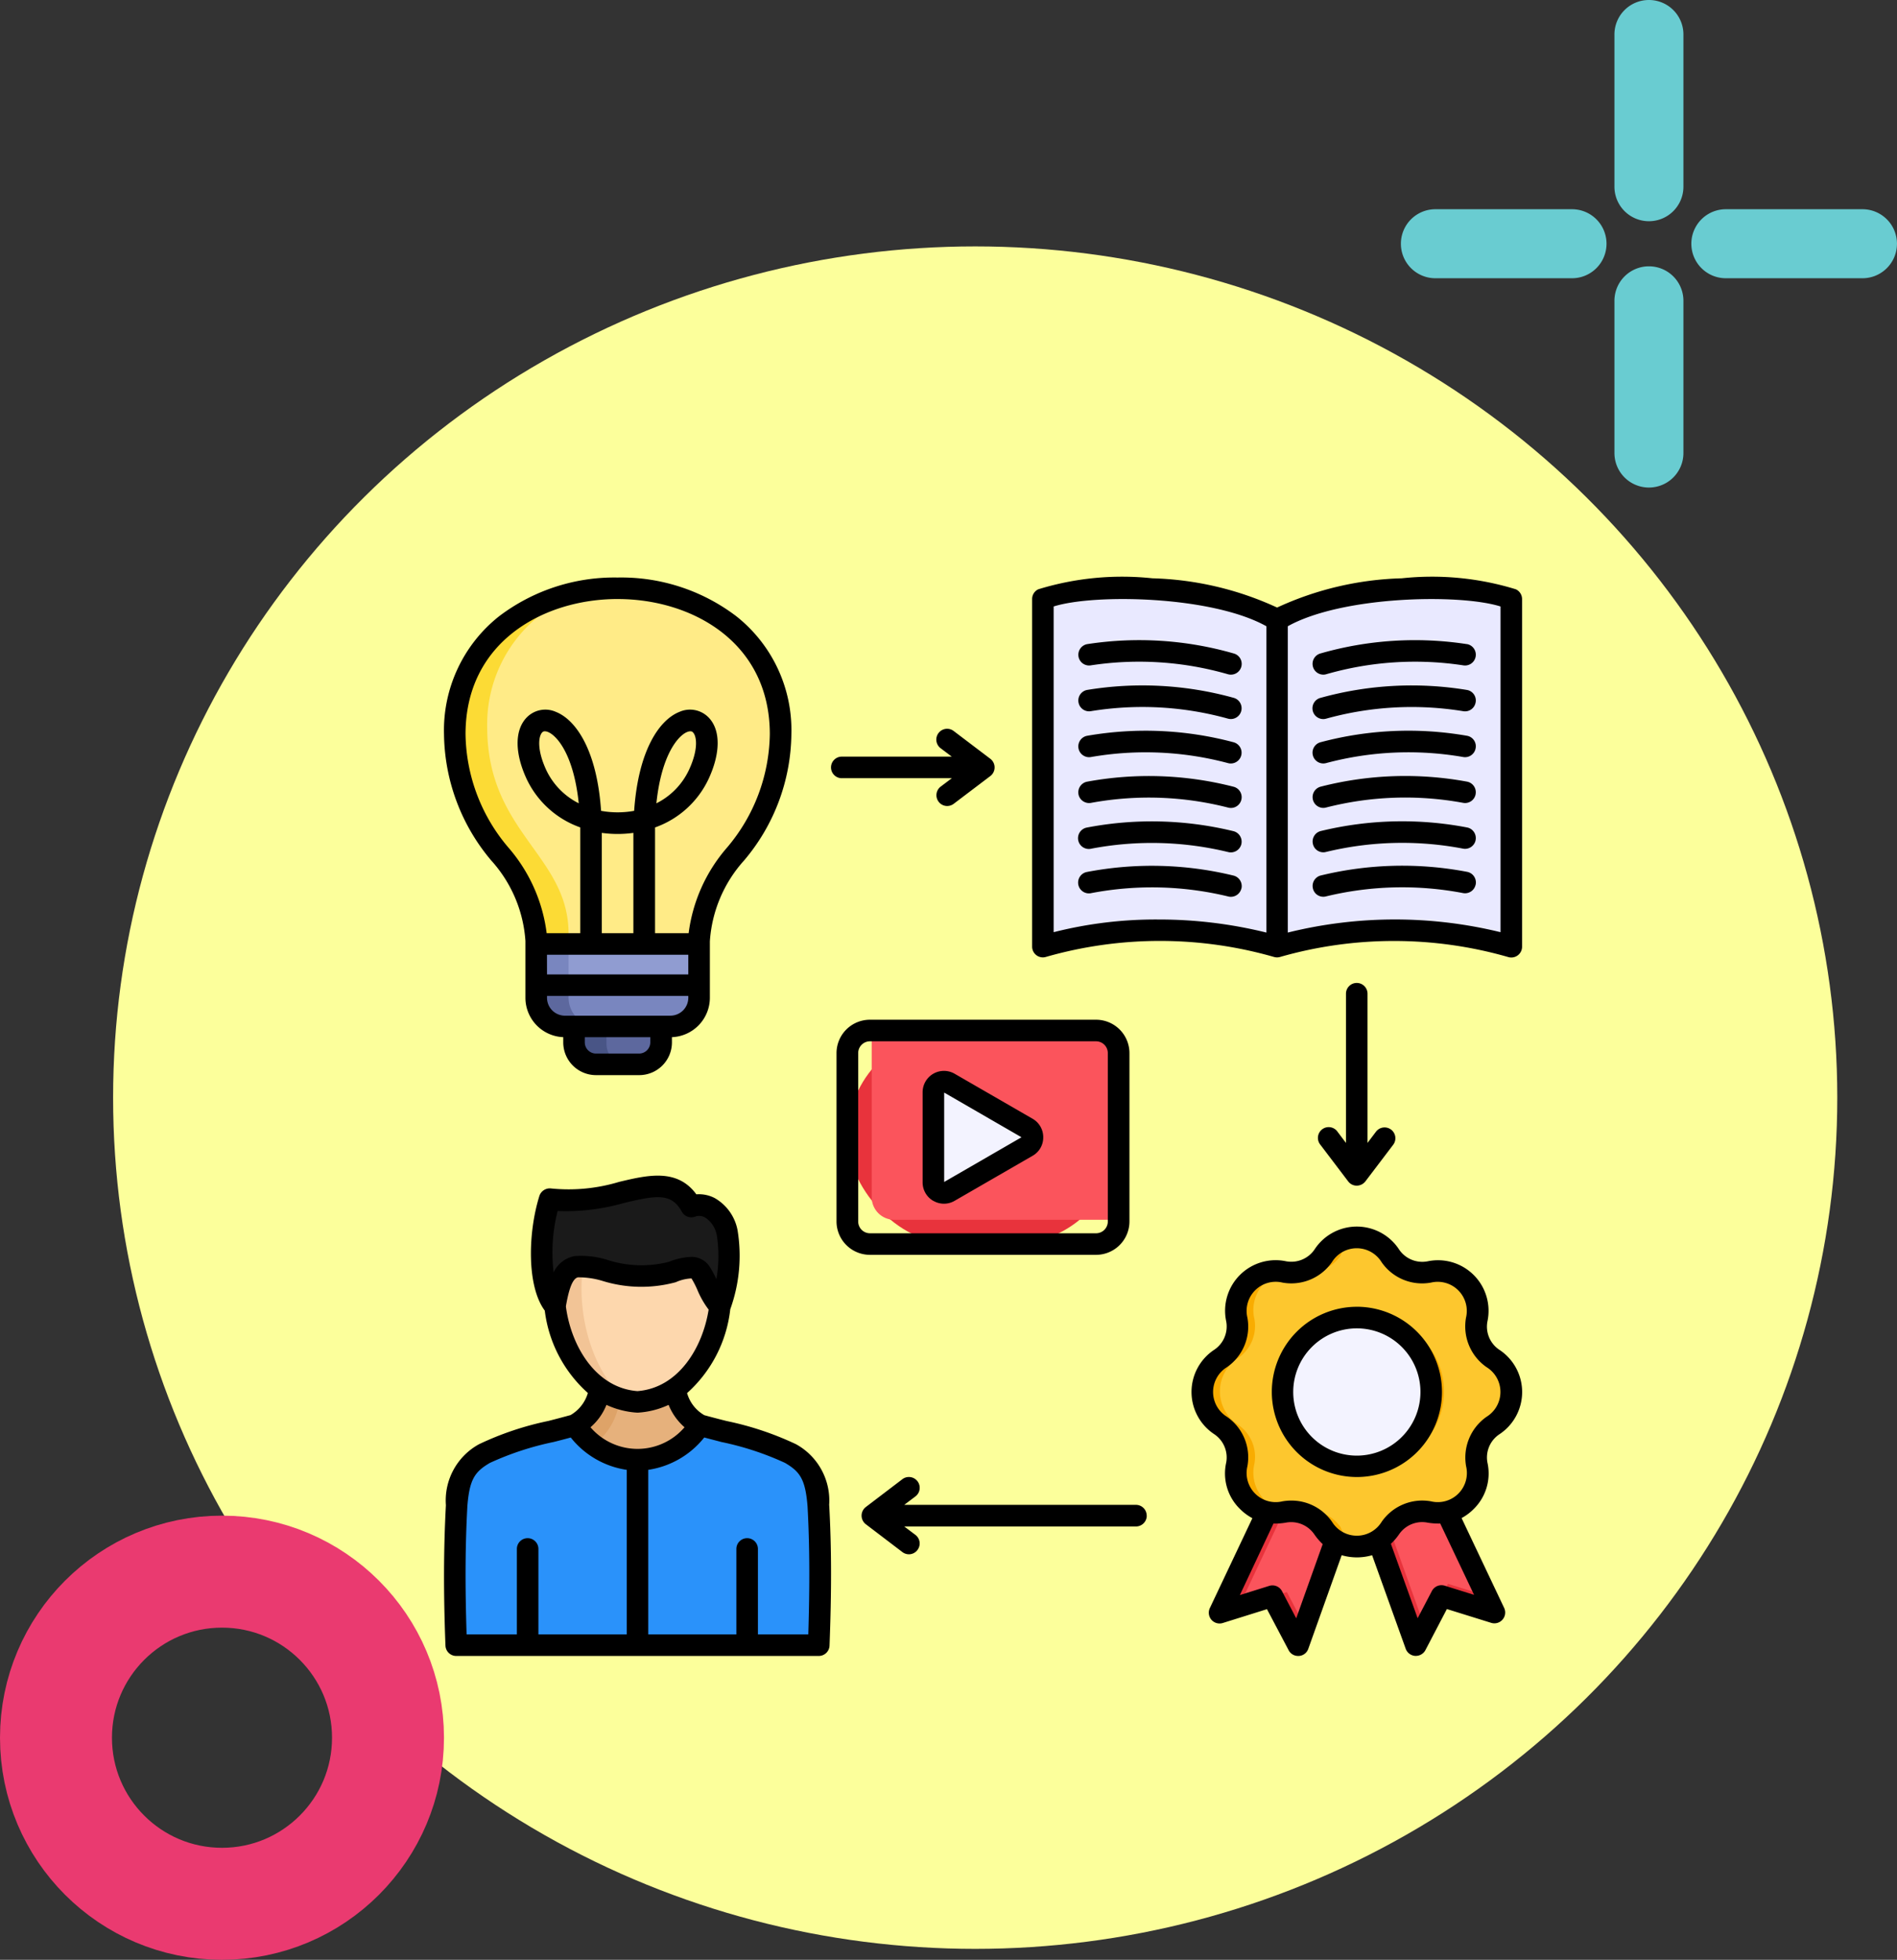 <svg xmlns="http://www.w3.org/2000/svg" width="84.718" height="87.488" viewBox="0 0 84.718 87.488">
  <rect x="0" y="0" width="84.718" height="87.488" fill="#333333" stroke="none"/>
  <g id="Grupo_1102698" data-name="Grupo 1102698" transform="translate(-265 -2736.433)">
    <ellipse id="Elipse_11493" data-name="Elipse 11493" cx="38.5" cy="38" rx="38.5" ry="38" transform="translate(270.051 2747.433)" fill="#fcff9b"/>
    <g id="Elipse_11494" data-name="Elipse 11494" transform="translate(265 2804.093)" fill="none" stroke="#ea3a70" stroke-width="5">
      <circle cx="9.914" cy="9.914" r="9.914" stroke="none"/>
      <circle cx="9.914" cy="9.914" r="7.414" fill="none"/>
    </g>
    <g id="Grupo_1099377" data-name="Grupo 1099377" transform="translate(327.563 2736.433)">
      <path id="Trazado_873233" data-name="Trazado 873233" d="M1.54,0A1.539,1.539,0,0,0,0,1.54V8.335a1.54,1.54,0,0,0,3.081,0V1.54A1.539,1.539,0,0,0,1.54,0" transform="translate(9.536 11.889)" fill="#69ccd1"/>
      <path id="Trazado_873234" data-name="Trazado 873234" d="M1.54,0A1.539,1.539,0,0,0,0,1.54V8.335a1.54,1.54,0,0,0,3.081,0V1.54A1.539,1.539,0,0,0,1.54,0" transform="translate(9.536 0)" fill="#69ccd1"/>
      <path id="Trazado_873235" data-name="Trazado 873235" d="M7.644,0H1.54a1.54,1.54,0,1,0,0,3.081h6.1A1.54,1.54,0,0,0,7.644,0" transform="translate(12.971 9.34)" fill="#69ccd1"/>
      <path id="Trazado_873236" data-name="Trazado 873236" d="M7.644,0H1.54a1.54,1.54,0,0,0,0,3.081h6.1A1.54,1.54,0,1,0,7.644,0" transform="translate(0 9.34)" fill="#69ccd1"/>
    </g>
    <g id="activo-intangible" transform="translate(278.829 2756.214)">
      <path id="Trazado_882033" data-name="Trazado 882033" d="M283.755,11.487V27a19.009,19.009,0,0,1,10.459,0,19.009,19.009,0,0,1,10.46,0V11.487c-1.648-.768-7.833-.736-10.46.939C291.588,10.751,285.4,10.719,283.755,11.487Z" transform="translate(-251.01 -4.525)" fill="#e9e9ff" fill-rule="evenodd"/>
      <rect id="Rectángulo_401505" data-name="Rectángulo 401505" width="12.11" height="9.533" rx="4.766" transform="translate(24.017 26.222)" fill="#e8333c"/>
      <g id="Grupo_1102289" data-name="Grupo 1102289" transform="translate(6.457 6.482)">
        <path id="Trazado_882034" data-name="Trazado 882034" d="M215.395,224.495v-7.443a1.01,1.01,0,0,0-1.007-1.007h-10.02v7.443a1.01,1.01,0,0,0,1.007,1.007Z" transform="translate(-185.725 -196.305)" fill="#fb545c" fill-rule="evenodd"/>
        <path id="Trazado_882035" data-name="Trazado 882035" d="M237.2,242.639l-3.48,2.009a.474.474,0,0,1-.71-.41V240.22a.474.474,0,0,1,.71-.41l3.48,2.009a.473.473,0,0,1,0,.82Z" transform="translate(-211.612 -217.723)" fill="#f3f3ff" fill-rule="evenodd"/>
        <path id="Trazado_882036" data-name="Trazado 882036" d="M10.823,407.869c-.077-2.054-.1-4.075.017-6.234.1-1.346.4-1.851,1.249-2.347a28.386,28.386,0,0,1,4.394-1.376H21.4a28.373,28.373,0,0,1,4.394,1.376c.845.5,1.146,1,1.249,2.347.119,2.159.094,4.18.017,6.234Z" transform="translate(-10.758 -360.661)" fill="#2a92fa" fill-rule="evenodd"/>
        <path id="Trazado_882037" data-name="Trazado 882037" d="M66.569,375.6a2.348,2.348,0,0,0,1.18-2.249V373.1H71.01v.249a2.348,2.348,0,0,0,1.18,2.249,3.328,3.328,0,0,1-5.621,0Z" transform="translate(-61.195 -338.237)" fill="#dea368" fill-rule="evenodd"/>
        <path id="Trazado_882038" data-name="Trazado 882038" d="M79.047,373.1v.249a2.348,2.348,0,0,0,1.18,2.249,3.493,3.493,0,0,1-2.811,1.546,3.233,3.233,0,0,1-1.954-.67,2.929,2.929,0,0,0,1.17-2.3V373.1h2.415Z" transform="translate(-69.232 -338.236)" fill="#e6b17c" fill-rule="evenodd"/>
        <path id="Trazado_882039" data-name="Trazado 882039" d="M60.694,303.862c-4.386-.284-5.544-8.984,0-8.984S65.08,303.577,60.694,303.862Z" transform="translate(-52.51 -267.546)" fill="#f2c496" fill-rule="evenodd"/>
        <path id="Trazado_882040" data-name="Trazado 882040" d="M72.288,303.862a3.271,3.271,0,0,1-.529-.079c-2.262-1.908-2.784-6.9-.474-8.8a4.509,4.509,0,0,1,1-.108c5.544,0,4.385,8.7,0,8.984Z" transform="translate(-64.103 -267.546)" fill="#fdd7ad" fill-rule="evenodd"/>
        <path id="Trazado_882041" data-name="Trazado 882041" d="M57.859,288.925c.5-.208,1.333.046,1.611,1.171a6.548,6.548,0,0,1-.327,3.293,8.4,8.4,0,0,1-.857-1.5c-.236-.358-.653-.254-1.279-.037-1.7.59-3.45-.391-4.3-.238-.69.124-.839,1.166-.951,1.771-.716-.8-.789-3.023-.238-4.793,2.869.443,5.2-1.73,6.341.328Z" transform="translate(-47.265 -261.353)" fill="#1a1a1a" fill-rule="evenodd"/>
        <path id="Trazado_882042" data-name="Trazado 882042" d="M434.764,419.683l3.021,6.379-2.357-.733-1.145,2.187-2.383-6.644Z" transform="translate(-391.348 -380.335)" fill="#e8333c" fill-rule="evenodd"/>
        <path id="Trazado_882043" data-name="Trazado 882043" d="M440.4,419.683l2.665,5.626-1.711-.532-1.025,1.958-2.192-6.112Z" transform="translate(-396.979 -380.335)" fill="#fb545c" fill-rule="evenodd"/>
        <path id="Trazado_882044" data-name="Trazado 882044" d="M371.633,420.944l-2.374,6.647-1.148-2.185-2.356.737,3.013-6.383Z" transform="translate(-331.571 -380.403)" fill="#e8333c" fill-rule="evenodd"/>
        <path id="Trazado_882045" data-name="Trazado 882045" d="M379.614,423.3l-2.07,5.8-.807-1.535-2.151.673,2.769-5.867Z" transform="translate(-339.552 -382.756)" fill="#fb545c" fill-rule="evenodd"/>
        <path id="Trazado_882046" data-name="Trazado 882046" d="M366.225,312.689a1.731,1.731,0,0,0,1.736.719,1.772,1.772,0,0,1,2.114,2.114,1.732,1.732,0,0,0,.719,1.736,1.772,1.772,0,0,1,0,2.99,1.731,1.731,0,0,0-.719,1.736,1.772,1.772,0,0,1-2.114,2.114,1.732,1.732,0,0,0-1.736.719,1.772,1.772,0,0,1-2.99,0,1.732,1.732,0,0,0-1.736-.719,1.772,1.772,0,0,1-2.114-2.114,1.731,1.731,0,0,0-.719-1.736,1.772,1.772,0,0,1,0-2.99,1.732,1.732,0,0,0,.719-1.736,1.772,1.772,0,0,1,2.114-2.114,1.731,1.731,0,0,0,1.736-.719,1.772,1.772,0,0,1,2.99,0Z" transform="translate(-324.423 -282.901)" fill="#f9ac00" fill-rule="evenodd"/>
        <path id="Trazado_882047" data-name="Trazado 882047" d="M373.484,313.04a1.732,1.732,0,0,0,1.736.719,1.772,1.772,0,0,1,2.114,2.114,1.732,1.732,0,0,0,.719,1.736,1.772,1.772,0,0,1,0,2.99,1.732,1.732,0,0,0-.719,1.736,1.772,1.772,0,0,1-2.114,2.114,1.731,1.731,0,0,0-1.736.719,1.176,1.176,0,0,1-2.217,0,1.732,1.732,0,0,0-1.736-.719l-.087.013a1.8,1.8,0,0,0-.686-.013h-.009a1.662,1.662,0,0,1-.855-.478,1.727,1.727,0,0,1-.477-1.637,1.732,1.732,0,0,0-.719-1.736,1.772,1.772,0,0,1,0-2.99,1.732,1.732,0,0,0,.719-1.736,1.728,1.728,0,0,1,.477-1.637,1.662,1.662,0,0,1,.855-.478h.009a1.8,1.8,0,0,0,.686-.014l.088.014a1.732,1.732,0,0,0,1.736-.719,1.176,1.176,0,0,1,2.217,0Z" transform="translate(-331.683 -283.253)" fill="#fdc72e" fill-rule="evenodd"/>
        <path id="Trazado_882048" data-name="Trazado 882048" d="M404.084,355.55a3.325,3.325,0,1,0-3.325-3.325A3.332,3.332,0,0,0,404.084,355.55Z" transform="translate(-363.205 -316.366)" fill="#f9ac00" fill-rule="evenodd"/>
        <path id="Trazado_882049" data-name="Trazado 882049" d="M398.135,355.486a3.325,3.325,0,1,0-3.325-3.325A3.332,3.332,0,0,0,398.135,355.486Z" transform="translate(-357.829 -316.309)" fill="#f3f3ff" fill-rule="evenodd"/>
        <path id="Trazado_882050" data-name="Trazado 882050" d="M21.934,29.318A1.283,1.283,0,0,1,20.655,30.6H15.943a1.283,1.283,0,0,1-1.279-1.279V26.8c0-3.521-3.635-4.51-3.635-9.243,0-4.342,3.635-6.513,7.27-6.513s7.27,2.171,7.27,6.513c0,4.732-3.635,5.721-3.635,9.243v2.519Z" transform="translate(-11.003 -11.044)" fill="#fcdb35" fill-rule="evenodd"/>
        <path id="Trazado_882051" data-name="Trazado 882051" d="M35.494,29.319A1.283,1.283,0,0,1,34.215,30.6H30.948a1.283,1.283,0,0,1-1.279-1.279V26.47c0-3.521-3.635-4.51-3.635-9.243A6.2,6.2,0,0,1,30.6,11.133a9.071,9.071,0,0,1,1.258-.088c3.635,0,7.27,2.171,7.27,6.513,0,4.732-3.635,5.721-3.635,9.243v2.519Z" transform="translate(-24.563 -11.045)" fill="#ffeb87" fill-rule="evenodd"/>
        <path id="Trazado_882052" data-name="Trazado 882052" d="M66.337,195h3.889v2.551a.982.982,0,0,1-.979.979h-1.93a.982.982,0,0,1-.979-.979V195Z" transform="translate(-60.985 -177.288)" fill="#495586" fill-rule="evenodd"/>
        <path id="Trazado_882053" data-name="Trazado 882053" d="M81.341,195h2.444v2.551a.982.982,0,0,1-.979.979h-.837a.983.983,0,0,1-.628-.913V195Z" transform="translate(-74.544 -177.288)" fill="#5d689e" fill-rule="evenodd"/>
        <path id="Trazado_882054" data-name="Trazado 882054" d="M56.049,178.294a1.283,1.283,0,0,1-1.279,1.279H50.058a1.283,1.283,0,0,1-1.279-1.279v-2.4h7.27v2.4Z" transform="translate(-45.118 -160.019)" fill="#5d689e" fill-rule="evenodd"/>
        <path id="Trazado_882055" data-name="Trazado 882055" d="M69.608,178.294a1.283,1.283,0,0,1-1.278,1.279H65.062a1.283,1.283,0,0,1-1.279-1.279v-2.4h5.825Z" transform="translate(-58.677 -160.019)" fill="#7986bf" fill-rule="evenodd"/>
      </g>
      <path id="Trazado_882056" data-name="Trazado 882056" d="M48.779,175.893h7.27v1.84h-7.27Z" transform="translate(-38.661 -153.537)" fill="#7986bf"/>
      <path id="Trazado_882057" data-name="Trazado 882057" d="M63.784,175.893h5.825v1.84H63.784Z" transform="translate(-52.221 -153.537)" fill="#909cd1"/>
      <path id="Trazado_882058" data-name="Trazado 882058" d="M22.274,53.18H20.019V49.366a.481.481,0,1,0-.962,0V53.18H15.122V45.834a3.935,3.935,0,0,0,2.5-1.444c.236.065.5.13.759.2a13.121,13.121,0,0,1,2.845.933c.675.394.915.734,1.01,1.956.094,1.732.1,3.508.033,5.7Zm-15.233-5.7c.094-1.224.335-1.562,1.01-1.956a13.215,13.215,0,0,1,2.845-.933q.4-.1.764-.2a3.925,3.925,0,0,0,2.5,1.444V53.18H10.216V49.366a.481.481,0,1,0-.962,0V53.18H7.009c-.071-2.194-.061-3.969.033-5.7Zm7.567-4.2a3.8,3.8,0,0,1-1.354-.346,2.566,2.566,0,0,1-.712,1,2.768,2.768,0,0,0,4.2,0,2.616,2.616,0,0,1-.712-1,3.779,3.779,0,0,1-1.354.346h-.066Zm-3.161-4.736,0-.033c.071-.394.222-1.213.538-1.27a3.672,3.672,0,0,1,1.085.157,5.863,5.863,0,0,0,3.279.061,1.891,1.891,0,0,1,.7-.169l.014.017a4.289,4.289,0,0,1,.255.5,3.946,3.946,0,0,0,.5.874c-.269,1.7-1.349,3.5-3.18,3.639-1.878-.143-2.967-2.037-3.194-3.773Zm-.373-4.265a7.54,7.54,0,0,0-.179,2.74,1.3,1.3,0,0,1,.929-.726,3.9,3.9,0,0,1,1.462.166,4.946,4.946,0,0,0,2.75.091,3.094,3.094,0,0,1,.981-.222.961.961,0,0,1,.854.448,4.47,4.47,0,0,1,.292.548,5.926,5.926,0,0,0,.019-1.96,1.177,1.177,0,0,0-.533-.8.528.528,0,0,0-.425-.037.48.48,0,0,1-.6-.212c-.472-.855-1.132-.738-2.585-.394a9.383,9.383,0,0,1-2.963.359ZM23.2,47.408a2.87,2.87,0,0,0-1.481-2.718,13.726,13.726,0,0,0-3.095-1.034c-.358-.091-.7-.178-1-.262a1.663,1.663,0,0,1-.769-.986,5.9,5.9,0,0,0,1.929-3.743,7.025,7.025,0,0,0,.325-3.531A2.1,2.1,0,0,0,18.085,33.7a1.528,1.528,0,0,0-.816-.165c-.859-1.171-2.175-.858-3.453-.554a7.8,7.8,0,0,1-3.019.294.49.49,0,0,0-.538.333c-.519,1.67-.561,4.041.241,5.118a5.887,5.887,0,0,0,1.925,3.678,1.688,1.688,0,0,1-.774.986c-.3.083-.632.17-.991.262A13.642,13.642,0,0,0,7.565,44.69a2.861,2.861,0,0,0-1.481,2.718v.011c-.1,1.887-.113,3.817-.019,6.261a.481.481,0,0,0,.481.463h16.19a.481.481,0,0,0,.481-.463c.094-2.445.09-4.376-.014-6.261v-.011Zm5.137-18.415,3.453,1.995-3.453,1.995Zm-.486,4.832a.955.955,0,0,0,.476.129.942.942,0,0,0,.476-.129l3.482-2.01a.937.937,0,0,0,.476-.827.947.947,0,0,0-.476-.827l-3.482-2.009a.953.953,0,0,0-1.429.827V33a.949.949,0,0,0,.476.827Zm-3.354.923a.526.526,0,0,0,.524.526h10.1a.526.526,0,0,0,.524-.526V27.229a.526.526,0,0,0-.524-.525h-10.1a.526.526,0,0,0-.524.525ZM35.12,36.236a1.491,1.491,0,0,0,1.491-1.488V27.229a1.492,1.492,0,0,0-1.491-1.488h-10.1a1.492,1.492,0,0,0-1.491,1.488v7.519a1.492,1.492,0,0,0,1.491,1.488ZM23.765,14.959a.481.481,0,0,1,0-.963h4.911l-.5-.377a.482.482,0,0,1,.585-.767L30.4,14.094a.484.484,0,0,1,0,.767L28.765,16.1a.483.483,0,0,1-.293.1.476.476,0,0,1-.382-.19.482.482,0,0,1,.09-.675l.5-.377ZM47.243,24.58v6.66l.377-.5a.482.482,0,0,1,.769.583l-1.241,1.634a.491.491,0,0,1-.387.191.475.475,0,0,1-.382-.191L45.14,31.325a.481.481,0,1,1,.764-.583l.377.5V24.58a.481.481,0,1,1,.962,0Zm-9.859,23.3a.482.482,0,0,1-.481.482H26.553l.5.377a.48.48,0,0,1,.09.674.475.475,0,0,1-.382.191.482.482,0,0,1-.292-.1l-1.632-1.242a.484.484,0,0,1,0-.767l1.632-1.242a.482.482,0,0,1,.585.767l-.5.377H36.9a.482.482,0,0,1,.481.481Zm-25.366-31.8a3.19,3.19,0,0,1-1.453-1.487c-.425-.919-.344-1.5-.184-1.675a.158.158,0,0,1,.127-.053.369.369,0,0,1,.132.03c.42.167,1.156,1.045,1.377,3.185Zm3.467,0c.222-2.14.958-3.018,1.377-3.185a.39.39,0,0,1,.137-.03.146.146,0,0,1,.123.053c.165.17.245.756-.184,1.675a3.168,3.168,0,0,1-1.453,1.487ZM13.754,6.96c-3.274,0-6.793,1.888-6.793,6.034a7.956,7.956,0,0,0,1.929,5.078,7.2,7.2,0,0,1,1.694,3.805h1.5V17.155A4.193,4.193,0,0,1,9.693,15c-.538-1.155-.543-2.18-.009-2.742A1.159,1.159,0,0,1,11,12c.887.353,1.83,1.7,2.014,4.416a4.131,4.131,0,0,0,1.477,0c.189-2.718,1.132-4.064,2.019-4.416a1.159,1.159,0,0,1,1.316.258c.533.562.524,1.587-.014,2.742a4.184,4.184,0,0,1-2.387,2.157v4.721h1.5a7.2,7.2,0,0,1,1.7-3.805,7.98,7.98,0,0,0,1.925-5.078c0-4.145-3.519-6.034-6.788-6.034Zm2.354,18.6H11.4a.8.8,0,0,1-.8-.8V24.68H16.91v.079a.8.8,0,0,1-.8.8Zm-1.387,1.691H12.787a.5.5,0,0,1-.5-.5v-.23h2.925v.23a.5.5,0,0,1-.5.5Zm-.264-5.373h-1.41V17.4a5.156,5.156,0,0,0,1.41,0Zm-3.859.963H16.91v.878H10.6Zm-.962-.6v2.52a1.76,1.76,0,0,0,1.689,1.758v.234a1.463,1.463,0,0,0,1.462,1.461h1.934a1.462,1.462,0,0,0,1.458-1.461v-.234a1.764,1.764,0,0,0,1.694-1.758v-2.52A5.965,5.965,0,0,1,19.4,18.632a8.857,8.857,0,0,0,2.113-5.639,6.479,6.479,0,0,0-2.458-5.263A8.491,8.491,0,0,0,13.755,6a8.514,8.514,0,0,0-5.3,1.734A6.489,6.489,0,0,0,6,12.993a8.882,8.882,0,0,0,2.109,5.639,5.943,5.943,0,0,1,1.528,3.607ZM52.069,11.582a.478.478,0,0,1-.561.384,14.3,14.3,0,0,0-6.123.338.454.454,0,0,1-.118.015.481.481,0,0,1-.113-.949,15.235,15.235,0,0,1,6.534-.35.477.477,0,0,1,.382.563Zm0,2.051a.48.48,0,0,1-.566.378,14.28,14.28,0,0,0-6.123.277.489.489,0,0,1-.113.013.482.482,0,0,1-.113-.95,15.236,15.236,0,0,1,6.538-.285.475.475,0,0,1,.377.566Zm0,4.1a.482.482,0,0,1-.576.367,14.445,14.445,0,0,0-6.123.156.457.457,0,0,1-.1.011.476.476,0,0,1-.467-.377.481.481,0,0,1,.363-.575A15.412,15.412,0,0,1,51.7,17.16a.482.482,0,0,1,.368.573Zm0-2.049a.479.479,0,0,1-.571.372,14.262,14.262,0,0,0-6.123.216.445.445,0,0,1-.109.013.482.482,0,0,1-.109-.95,15.209,15.209,0,0,1,6.538-.221.481.481,0,0,1,.373.57Zm0,4.033a.482.482,0,0,1-.576.367,14.455,14.455,0,0,0-6.123.156.431.431,0,0,1-.1.011.475.475,0,0,1-.467-.377.481.481,0,0,1,.363-.575,15.414,15.414,0,0,1,6.538-.157.483.483,0,0,1,.368.574ZM51.683,8.972a.481.481,0,1,1-.17.948,14.332,14.332,0,0,0-6.123.4.449.449,0,0,1-.123.016.482.482,0,0,1-.123-.947,15.3,15.3,0,0,1,6.538-.415Zm-17.346,2.61a.48.48,0,0,1,.382-.563,15.256,15.256,0,0,1,6.538.35.482.482,0,0,1-.118.949.509.509,0,0,1-.118-.015,14.293,14.293,0,0,0-6.123-.338.48.48,0,0,1-.561-.384Zm0,2.051a.482.482,0,0,1,.377-.566,15.234,15.234,0,0,1,6.538.285.482.482,0,0,1-.113.95.489.489,0,0,1-.113-.013,14.272,14.272,0,0,0-6.123-.277.482.482,0,0,1-.566-.378Zm0-4.1a.482.482,0,0,1,.387-.559,15.276,15.276,0,0,1,6.538.415.481.481,0,0,1-.123.947.5.5,0,0,1-.123-.016,14.327,14.327,0,0,0-6.123-.4.48.48,0,0,1-.557-.389Zm0,6.153a.485.485,0,0,1,.373-.57,15.207,15.207,0,0,1,6.538.221.481.481,0,0,1-.109.95.506.506,0,0,1-.109-.013,14.262,14.262,0,0,0-6.123-.216.484.484,0,0,1-.571-.372Zm7.274,4.191a.485.485,0,0,1-.472.377.454.454,0,0,1-.1-.011,14.451,14.451,0,0,0-6.123-.156.482.482,0,1,1-.208-.941,15.413,15.413,0,0,1,6.538.157.484.484,0,0,1,.368.575Zm0-1.983a.484.484,0,0,1-.576.366,14.445,14.445,0,0,0-6.123-.156.482.482,0,1,1-.208-.941,15.413,15.413,0,0,1,6.538.157.484.484,0,0,1,.368.575Zm11.572,3.941V7.293c-1.811-.574-7.057-.477-9.5.882V21.85a19.878,19.878,0,0,1,9.5-.017ZM37.9,21.267a19.974,19.974,0,0,1,4.826.583V8.175c-2.439-1.36-7.689-1.456-9.5-.882v14.54a18.545,18.545,0,0,1,4.67-.566ZM53.867,6.526a12.719,12.719,0,0,0-5.095-.491,14.155,14.155,0,0,0-5.567,1.306,14.178,14.178,0,0,0-5.571-1.306,12.73,12.73,0,0,0-5.095.491.477.477,0,0,0-.274.436V22.477a.479.479,0,0,0,.627.457,18.493,18.493,0,0,1,10.176.005.491.491,0,0,0,.269,0,18.484,18.484,0,0,1,10.176,0,.474.474,0,0,0,.151.024.48.48,0,0,0,.481-.481V6.962a.482.482,0,0,0-.278-.436ZM46.762,45.2a2.841,2.841,0,1,1,2.845-2.841A2.844,2.844,0,0,1,46.762,45.2Zm0-6.645a3.8,3.8,0,1,0,3.807,3.8A3.808,3.808,0,0,0,46.762,38.554Zm5.8,4.909a1.3,1.3,0,0,0,0-2.212,2.212,2.212,0,0,1-.92-2.213,1.3,1.3,0,0,0-1.562-1.564,2.2,2.2,0,0,1-2.212-.916,1.3,1.3,0,0,0-2.212,0,2.208,2.208,0,0,1-2.212.916,1.3,1.3,0,0,0-1.566,1.564,2.2,2.2,0,0,1-.915,2.213,1.3,1.3,0,0,0,0,2.212,2.2,2.2,0,0,1,.915,2.213,1.3,1.3,0,0,0,1.566,1.564,2.294,2.294,0,0,1,.4-.034,2.2,2.2,0,0,1,1.816.951,1.3,1.3,0,0,0,2.212,0,2.205,2.205,0,0,1,2.212-.916,1.3,1.3,0,0,0,1.562-1.564,2.219,2.219,0,0,1,.915-2.213ZM52,51.414l-1.311-.408a.484.484,0,0,0-.571.237l-.637,1.216-1.194-3.322a2.658,2.658,0,0,0,.363-.422,1.249,1.249,0,0,1,1.269-.525,2.861,2.861,0,0,0,.571.041L52,51.413Zm-7.939,1.053-.637-1.216a.482.482,0,0,0-.571-.236l-1.311.41,1.5-3.192a2.921,2.921,0,0,0,.557-.042,1.254,1.254,0,0,1,1.269.525,2.718,2.718,0,0,0,.373.435l-1.184,3.316Zm9.057-12A1.241,1.241,0,0,1,52.6,39.2a2.258,2.258,0,0,0-2.675-2.674A1.25,1.25,0,0,1,48.654,36a2.254,2.254,0,0,0-3.779,0,1.258,1.258,0,0,1-1.269.524A2.258,2.258,0,0,0,40.931,39.2a1.25,1.25,0,0,1-.524,1.268,2.257,2.257,0,0,0,0,3.781,1.25,1.25,0,0,1,.524,1.267,2.209,2.209,0,0,0,.613,2.062,2.33,2.33,0,0,0,.557.415l-1.9,4.014a.481.481,0,0,0,.58.664l1.972-.617.967,1.832a.474.474,0,0,0,.425.257h.033a.475.475,0,0,0,.42-.319l1.491-4.178a2.446,2.446,0,0,0,1.359,0l1.5,4.176a.486.486,0,0,0,.42.318H49.4a.485.485,0,0,0,.429-.258l.958-1.833,1.977.615a.482.482,0,0,0,.58-.667l-1.9-4.009a2.312,2.312,0,0,0,.543-.407,2.221,2.221,0,0,0,.613-2.062,1.241,1.241,0,0,1,.524-1.267,2.257,2.257,0,0,0,0-3.781Z" transform="translate(0 0)" fill-rule="evenodd"/>
    </g>
  </g>
</svg>
